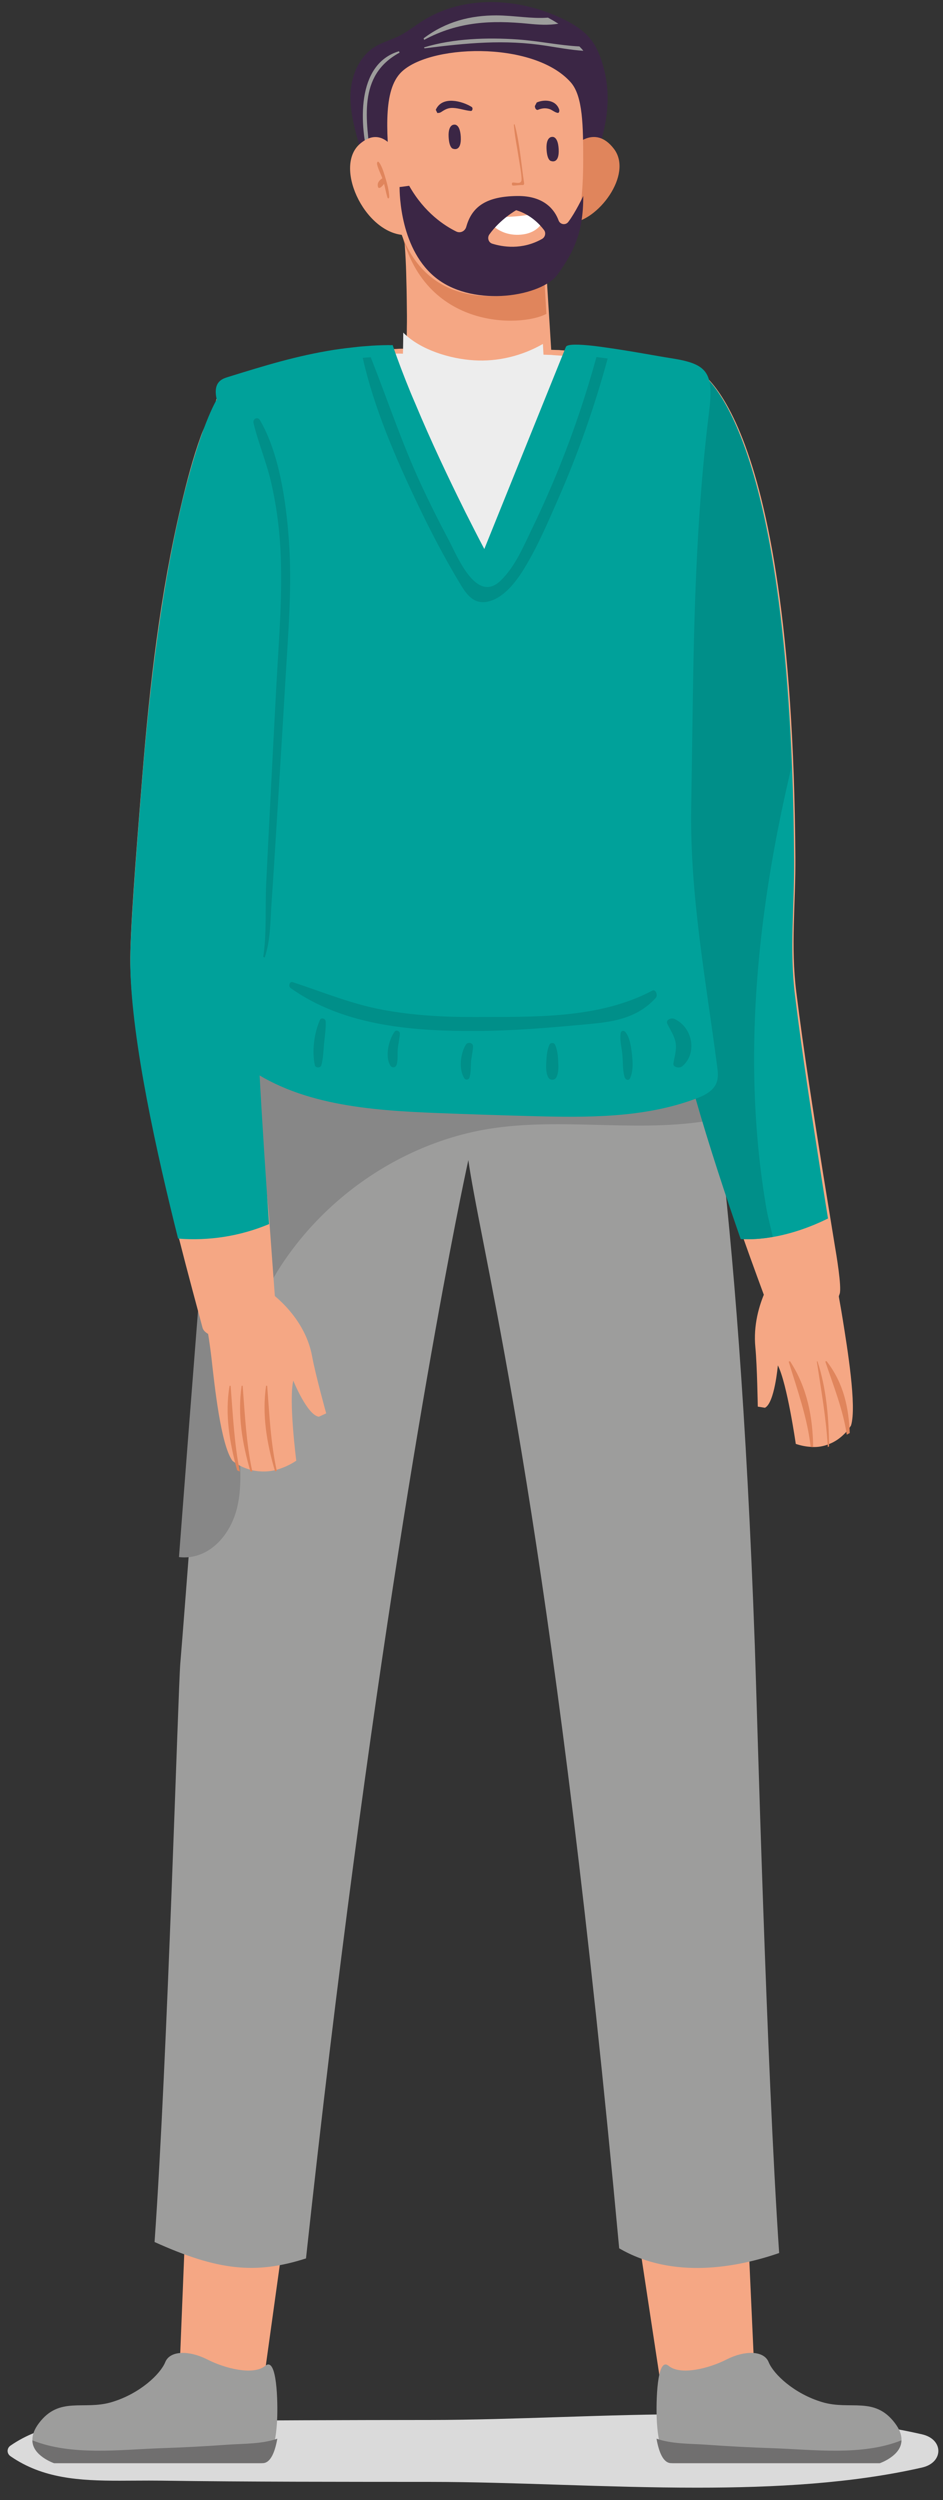 <svg width="77" height="204" xmlns="http://www.w3.org/2000/svg" xmlns:xlink="http://www.w3.org/1999/xlink" overflow="hidden"><rect width="100%" height="100%" fill="#333333" stroke="none"/><defs><clipPath id="clip0"><rect x="446" y="379" width="77" height="204"/></clipPath></defs><g clip-path="url(#clip0)" transform="translate(-446 -379)"><path d="M55.912 0.017C48.505 0.017 40.977 0.484 34.178 0.489 26.844 0.495 19.501 0.487 12.168 0.59 11.828 0.593 11.492 0.596 11.158 0.596 10.751 0.596 10.347 0.593 9.948 0.591 9.547 0.587 9.15 0.585 8.757 0.585 5.474 0.585 2.492 0.761-0.144 2.584-0.458 2.8-0.458 3.231-0.144 3.449 2.433 5.23 5.519 5.498 8.791 5.498 9.497 5.498 10.211 5.486 10.929 5.474 11.652 5.461 12.378 5.449 13.107 5.449 13.282 5.449 13.459 5.45 13.635 5.451 20.481 5.514 27.33 5.537 34.178 5.542 40.983 5.548 48.508 6.017 55.916 6.017 62.307 6.017 68.612 5.667 74.291 4.369 76.066 3.964 76.062 2.065 74.291 1.661 68.62 0.366 62.311 0.017 55.912 0.017" fill="#DADADA" fill-rule="evenodd" transform="matrix(1 0 0 -1 447 582)"/><path d="M-0.342 1.523 0.284 17.004 8.656 16.019 6.557 0.915C6.557 0.915-0.484-1.494-0.342 1.523" fill="#F5A784" fill-rule="evenodd" transform="matrix(1 0 0 -1 461 574)"/><path d="M9.587 1.706 8.892 17.004-0.411 16.003 1.922 0.652C1.922 0.652 9.744-1.361 9.587 1.706" fill="#F5A784" fill-rule="evenodd" transform="matrix(1 0 0 -1 498 574)"/><path d="M50.621 1.164C47.232-0.006 41.969-1.02 37.559 1.548 32.506 56.221 27.451 78.12 25.692 87.67 25.504 88.691 25.349 89.577 25.242 90.341 25.242 90.341 25.008 89.279 24.585 87.192 22.706 77.877 17.121 48.103 11.986 0.724 7.885-0.595 4.791-0.276-0.379 2.062 0.689 17.169 1.548 47.278 1.723 49.287 1.951 51.835 3.924 78.019 4.503 84.974 5.052 91.624 5.583 96.931 6.019 98.871 6.046 98.985 6.07 99.094 6.092 99.208 6.823 102.836 7.649 105.447 8.152 107.083 8.556 108.4 8.805 109.07 8.805 109.07 10.147 112.184 11.644 114.496 13.201 116.112 18.208 121.323 23.699 119.045 25.853 111.637 28.686 121.344 37.217 122.242 42.91 109.07 42.91 109.07 43.413 107.439 44.137 103.412 44.171 103.229 44.366 102.068 44.439 101.648 44.775 99.599 45.151 97.079 45.534 94.017 45.607 93.436 45.681 92.835 45.755 92.212 46.83 83.121 47.957 69.754 48.634 50.726 48.829 45.164 49.581 16.499 50.621 1.164" fill="#9D9D9C" fill-rule="evenodd" transform="matrix(1 0 0 -1 459 564)"/><path d="M19.631 3.611C19.61 3.174 19.571 2.629 19.479 2.092 19.3 1.029 18.958 0.014 18.286 0.014 17.272 0.014 1.405 0.014 1.405 0.014 1.405 0.014-0.353 0.632-0.353 1.951-0.353 2.333-0.202 2.777 0.174 3.275 1.854 5.507 3.817 4.31 6.117 4.997 8.416 5.681 10.096 7.282 10.492 8.257 10.881 9.225 12.456 9.225 13.911 8.486 15.367 7.74 17.693 7.154 18.662 7.96 19.631 8.767 19.69 4.915 19.631 3.611" fill="#9D9D9C" fill-rule="evenodd" transform="matrix(1 0 0 -1 449 580)"/><path d="M19.644 2.017C19.464 0.994 19.118 0.017 18.441 0.017 17.418 0.017 1.417 0.017 1.417 0.017 1.417 0.017-0.356 0.612-0.356 1.881 2.847 0.599 6.806 1.123 10.181 1.24 11.988 1.299 13.789 1.396 15.591 1.525 16.86 1.615 18.381 1.569 19.644 2.017" fill="#706F6F" fill-rule="evenodd" transform="matrix(1 0 0 -1 449 580)"/><path d="M-0.374 3.611C-0.355 3.174-0.314 2.629-0.222 2.092-0.045 1.029 0.298 0.014 0.969 0.014 1.985 0.014 17.85 0.014 17.85 0.014 17.85 0.014 19.61 0.632 19.61 1.951 19.61 2.333 19.458 2.777 19.082 3.275 17.403 5.507 15.439 4.31 13.139 4.997 10.84 5.681 9.16 7.282 8.764 8.257 8.376 9.225 6.801 9.225 5.344 8.486 3.889 7.74 1.562 7.154 0.594 7.96-0.374 8.767-0.434 4.915-0.374 3.611" fill="#9D9D9C" fill-rule="evenodd" transform="matrix(1 0 0 -1 500 580)"/><path d="M-0.394 2.017C-0.214 0.994 0.131 0.017 0.808 0.017 1.832 0.017 17.832 0.017 17.832 0.017 17.832 0.017 19.606 0.612 19.606 1.881 16.404 0.599 12.443 1.123 9.068 1.24 7.261 1.299 5.46 1.396 3.659 1.525 2.39 1.615 0.869 1.569-0.394 2.017" fill="#706F6F" fill-rule="evenodd" transform="matrix(1 0 0 -1 500 580)"/><path d="M43.614 35.701C37.74 34.489 31.44 35.809 25.428 34.967 22.913 34.617 20.466 33.843 18.189 32.732 14.022 30.7 10.424 27.536 7.914 23.679 5.091 19.318 4.33 14.6 4.522 9.485 4.584 7.647 4.795 5.782 4.364 3.992 3.939 2.201 2.705 0.458 0.882 0.021 0.463-0.08 0.039-0.1-0.386-0.052-0.29 1.198 1.121 19.769 1.712 26.695 2.273 33.318 2.815 38.603 3.261 40.535 3.288 40.648 3.316 40.755 3.336 40.87 5.873 43.105 9.08 44.572 12.37 45.501 21.46 48.058 31.18 46.739 40.447 44.889 41.064 44.76 41.674 44.639 42.291 44.498 42.353 44.121 42.422 43.718 42.496 43.3 42.84 41.26 43.223 38.75 43.614 35.701" fill="#878787" fill-rule="evenodd" transform="matrix(1 0 0 -1 461 506)"/><path d="M14.565 2.436C13.252-1.439 9.247-0.04 8.824 1.118 8.315 2.504 7.505 4.676 6.58 7.293 4.168 14.08 0.967 23.81 0.283 30.168 0.015 32.623-0.085 38.677-0.105 45.566-0.139 50.72-0.273 55.886-0.353 61.039-0.413 65.325-0.735 69.591 2.059 73.276 2.822 74.28 3.888 77.34 2.755 77.884 2.473 78.02 10.7 75.752 10.947 38.065 10.975 34.271 10.552 30.799 11.021 27.059 11.631 22.148 12.415 17.25 13.191 12.359 13.373 11.223 14.03 7.214 14.171 6.338 14.265 5.793 14.745 2.98 14.565 2.436" fill="#F5A784" fill-rule="evenodd" transform="matrix(1 0 0 -1 500 487)"/><path d="M5.696 16.332C5.696 16.332 6.477 12.488 6.823 10.282 7.174 8.075 7.974 3.24 7.49 1.687 7.49 1.687 7.336 1.422 7.033 1.089L6.89 0.948C6.601 0.669 6.21 0.367 5.696 0.17L5.574 0.124C5.209-0.01 4.779-0.094 4.301-0.067L4.18-0.057C3.813-0.035 3.414 0.038 2.979 0.185 2.979 0.185 2.268 5.13 1.515 6.592 1.515 6.592 1.251 3.515 0.46 3.132L-0.124 3.226C-0.124 3.226-0.176 6.573-0.321 8.061-0.674 11.681 1.589 14.551 1.589 14.551 1.589 14.551 4.219 18.364 5.696 16.332" fill="#F5A784" fill-rule="evenodd" transform="matrix(1 0 0 -1 508 497)"/><path d="M1.398-0.07 1.194-0.06C0.927 2.298 0.116 4.561-0.602 6.898L-0.489 6.93C0.941 4.729 1.365 2.327 1.398-0.07" fill="#E0855C" fill-rule="evenodd" transform="matrix(1 0 0 -1 511 497)"/><path d="M0.697-0.021 0.594-0.071C0.459 2.296 0.053 4.558-0.303 6.901L-0.25 6.929C0.465 4.746 0.679 2.361 0.697-0.021" fill="#E0855C" fill-rule="evenodd" transform="matrix(1 0 0 -1 513 497)"/><path d="M1.386 0.07 1.142-0.065C0.843 1.956 0.066 3.903-0.614 5.91L-0.508 5.936C0.917 4.112 1.302 2.083 1.386 0.07" fill="#E0855C" fill-rule="evenodd" transform="matrix(1 0 0 -1 514 496)"/><path d="M13.609 1.578C12.223 0.889 10.684 0.347 9.158 0.077 8.262-0.085 7.373-0.146 6.518-0.1 4.128 6.725 0.958 16.509 0.28 22.901 0.015 25.369-0.083 31.457-0.104 38.384-0.138 43.566-0.27 48.761-0.349 53.942-0.409 58.251-0.727 62.541 2.039 66.246 2.795 67.255 3.851 70.332 2.729 70.88 2.471 71.01 9.476 69.047 10.677 38.391 10.771 36.043 10.823 33.533 10.843 30.842 10.87 27.026 10.451 23.536 10.916 19.775 11.52 14.838 12.296 9.913 13.065 4.995 13.245 3.852 13.424 2.715 13.609 1.578" fill="#00A19A" fill-rule="evenodd" transform="matrix(1 0 0 -1 500 480)"/><path d="M7.996 23.049C7.329 16.15 7.408 9.141 8.596 2.302 8.72 1.599 8.939 0.835 9.104 0.077 8.213-0.085 7.329-0.146 6.479-0.1 4.104 6.725 0.953 16.509 0.28 22.901 0.016 25.369-0.082 31.457-0.102 38.384-0.136 43.566-0.267 48.761-0.346 53.942-0.405 58.251-0.722 62.541 2.028 66.246 2.779 67.255 3.828 70.332 2.713 70.88 2.457 71.01 9.419 69.047 10.613 38.391 10.33 37.16 10.053 35.928 9.795 34.697 8.997 30.848 8.378 26.965 7.996 23.049" fill="#008F89" fill-rule="evenodd" transform="matrix(1 0 0 -1 500 480)"/><path d="M19.175 0.987C19.101 0.806 18.727-0.265 18.36-0.163L18.136 0.106C16.286 0.273 14.431 0.463 12.58 0.665 10.1 0.934 7.612 1.216 5.137 1.573 4.151 1.721 3.171 1.916 2.179 2.071 1.179 2.227 0.54 2.428 0.262 3.416-0.106 4.736-0.458 6.116-0.371 7.496-0.275 8.944 0.378 10.431 1.629 11.191 2.227 11.555 2.92 11.738 3.545 12.041 4.252 12.391 4.871 12.895 5.537 13.312 8.577 15.231 12.553 15.217 15.932 13.905 16.205 13.797 16.477 13.682 16.735 13.562L16.871 13.501C17.693 13.11 18.496 12.632 19.094 11.959L19.325 11.677 19.428 11.529C19.787 10.989 20.026 10.383 20.209 9.758 21.127 6.729 20.366 3.802 19.175 0.987" fill="#3B2645" fill-rule="evenodd" transform="matrix(1 0 0 -1 475 394)"/><path d="M2.581 8.82C-0.954 7.764-0.668 2.746 0.151-0.18L0.3-0.159C-0.096 3.205-0.833 6.846 2.627 8.704L2.581 8.82" fill="#9D9D9C" fill-rule="evenodd" transform="matrix(1 0 0 -1 476 392)"/><path d="M10.593 1.065C9.774 0.925 8.92 0.985 8.131 1.065 5.151 1.356 2.444 1.259-0.37-0.255L-0.407-0.126C1.431 1.259 3.441 1.745 5.531 1.745 7.004 1.736 8.402 1.453 9.746 1.561 10.033 1.406 10.32 1.238 10.593 1.065" fill="#9D9D9C" fill-rule="evenodd" transform="matrix(1 0 0 -1 481 382)"/><path d="M12.631-0.145C11.616-0.078 10.59 0.111 9.621 0.262 6.169 0.802 3.095 0.485-0.343 0.055L-0.369 0.134C2.01 0.863 4.785 0.953 7.281 0.78 9.003 0.657 10.668 0.295 12.312 0.211L12.533-0.023 12.631-0.145" fill="#9D9D9C" fill-rule="evenodd" transform="matrix(1 0 0 -1 481 383)"/><path d="M-0.214 5.965C-0.214 5.965 1.518 7.96 3.126 5.86 4.736 3.759 1.778-0.072-0.398-0.178-0.398-0.178-0.492 5.091-0.214 5.965" fill="#E0855C" fill-rule="evenodd" transform="matrix(1 0 0 -1 493 397)"/><path d="M39.209 40.34C38.628 37.449 37.825 34.596 37.351 31.684 35.859 22.466 37.743 12.992 36.655 3.719 36.528 2.667 36.331 1.424 35.271 1.014 34.69 0.787 33.926 0.766 33.318 0.673 31.251 0.351 29.171 0.137 27.089 0.008 20.977-0.373 14.754 0.001 8.823 1.552 8.64 1.599 7.054 1.934 7.047 2.055 7.047 2.055 7.033 2.189 7.02 2.424 6.83 4.994 5.763 20.07 5.202 25.457 5.142 25.968 5.1 26.39 5.061 26.712 4.995 27.243 4.899 27.785 4.797 28.349 4.675 29.033 4.561 29.699 4.419 30.368 3.027 37.032 0.426 44.003-0.364 46.056-0.5 46.413 0.224 47.565 0.568 47.754 0.812 47.895 1.109 48.042 1.46 48.184 2.946 48.78 5.311 49.424 8.736 50.001 9.026 50.056 9.33 50.102 9.634 50.15 10.999 50.363 12.499 50.507 14.052 50.526L14.171 50.518 14.363 50.526C14.633 50.554 14.91 50.552 15.193 50.538 15.193 50.538 15.214 51.216 15.22 52.249 15.228 52.543 15.228 52.866 15.228 53.208 15.214 54.102 15.214 55.127 15.18 56.167 15.153 57.677 15.059 59.207 14.917 60.386 14.91 60.508 14.883 60.616 14.869 60.723L14.856 60.803 14.85 60.87 15.052 60.71C15.133 60.622 15.242 60.558 15.37 60.461L15.477 60.367C15.748 60.18 16.045 59.978 16.384 59.763 16.904 59.434 17.537 59.05 18.302 58.737 18.423 58.687 18.551 58.63 18.674 58.582L18.802 58.536C18.957 58.456 19.111 58.409 19.282 58.361 19.788 58.16 20.348 57.992 20.916 57.852 21.259 57.771 21.618 57.71 21.984 57.651 22.233 57.602 22.496 57.569 22.767 57.55 23.294 57.476 23.848 57.459 24.422 57.462 24.909 57.465 25.367 57.502 25.834 57.569 26.084 57.584 26.323 57.619 26.557 57.665L27.009 50.458C27.009 50.458 27.164 50.451 27.448 50.444 27.557 50.441 27.678 50.444 27.806 50.423 27.981 50.411 28.168 50.397 28.398 50.384 29.244 50.337 30.096 50.283 30.94 50.21 32.029 50.129 33.109 50.015 34.19 49.859 35.554 49.665 36.48 49.626 37.581 48.727 38.548 47.941 39.169 46.767 39.432 45.566 39.81 43.849 39.554 42.063 39.209 40.34" fill="#F5A784" fill-rule="evenodd" transform="matrix(1 0 0 -1 464 458)"/><path d="M-0.383 7.833C1.2-1.041 9.612-0.709 11.617 0.393L11.379 4.389C4.418 3.123-0.383 7.833-0.383 7.833" fill="#E0855C" fill-rule="evenodd" transform="matrix(1 0 0 -1 479 405)"/><path d="M14.604 17.282C15.606 16.15 15.617 13.683 15.621 10.955 15.635 2.695 13.136 0.195 8.995-0.13 4.852-0.455 0.583 1.302-0.076 8.98-0.406 12.82-0.774 16.369 0.639 17.977 2.746 20.379 11.529 20.752 14.604 17.282" fill="#F5A784" fill-rule="evenodd" transform="matrix(1 0 0 -1 478 403)"/><path d="M3.969 5.374C3.969 5.374 2.677 9.208 0.399 7.269-1.881 5.33 1.013-0.489 4.418-0.171 4.418-0.171 5.011 4.044 3.969 5.374" fill="#F5A784" fill-rule="evenodd" transform="matrix(1 0 0 -1 475 398)"/><path d="M-0.092 2.792C0.143 2.567 0.33 1.955 0.462 1.518 0.6 1.062 0.757 0.504 0.783-0.037 0.791-0.205 0.672-0.24 0.634-0.114 0.527 0.238 0.456 0.628 0.362 0.996 0.236 0.84 0.109 0.685-0.038 0.661-0.152 0.642-0.192 0.942-0.124 1.086-0.035 1.272 0.094 1.369 0.219 1.454 0.08 1.829-0.104 2.164-0.206 2.57-0.245 2.724-0.165 2.861-0.092 2.792" fill="#E0855C" fill-rule="evenodd" transform="matrix(1 0 0 -1 477 395)"/><path d="M0.003-0.14C0.003-0.14 0.685-0.426 0.618 0.834 0.557 1.964 0.062 1.827 0.062 1.827 0.062 1.827-0.417 1.846-0.374 0.857-0.331-0.133 0.003-0.14 0.003-0.14" fill="#3B2645" fill-rule="evenodd" transform="matrix(1 0 0 -1 491 392)"/><path d="M0.008-0.14C0.008-0.14 0.69-0.425 0.624 0.833 0.563 1.963 0.067 1.827 0.067 1.827 0.067 1.827-0.412 1.847-0.369 0.856-0.326-0.133 0.008-0.14 0.008-0.14" fill="#3B2645" fill-rule="evenodd" transform="matrix(1 0 0 -1 483 391)"/><path d="M-0.14 0.103C0.05 0.135 0.48-0.051 0.574 0.242 0.653 0.486 0.377 1.963 0.339 2.215 0.202 3.126 0.05 3.747-0.046 4.836L0.02 4.859C0.43 3.398 0.559 1.609 0.795 0.067 0.808-0.017 0.763-0.104 0.702-0.099 0.425-0.079 0.154-0.152-0.122-0.14-0.215-0.138-0.237 0.086-0.14 0.103" fill="#E0855C" fill-rule="evenodd" transform="matrix(1 0 0 -1 488 394)"/><path d="M-0.175 0.636C0.344 0.876 1.363 0.919 1.658 0.066 1.696-0.049 1.651-0.226 1.55-0.213 1.301-0.181 1.094 0.031 0.851 0.108 0.544 0.203 0.236 0.171-0.064 0.042-0.161 0-0.243 0.076-0.299 0.183L-0.329 0.338-0.175 0.636" fill="#3B2645" fill-rule="evenodd" transform="matrix(1 0 0 -1 490 388)"/><path d="M-0.416 0.04C0.101 1.212 1.749 0.752 2.514 0.274 2.639 0.194 2.586-0.069 2.439-0.054 1.959-0.013 1.494 0.169 1.013 0.192 0.671 0.208 0.44 0.124 0.142-0.066-0.052-0.19-0.072-0.215-0.29-0.222L-0.416 0.04" fill="#3B2645" fill-rule="evenodd" transform="matrix(1 0 0 -1 482 388)"/><path d="M-0.399 1.354C-0.399 1.354 2.47 1.057 4.601 1.841 4.601 1.841 4.56 0.016 2.511-0.148 0.462-0.309-0.399 1.354-0.399 1.354" fill="#FFFFFF" fill-rule="evenodd" transform="matrix(1 0 0 -1 486 398)"/><path d="M6.959 4.871C7.861 6.128 9.148 6.849 9.148 6.849 10.315 6.497 11.053 5.72 11.424 5.226 11.6 4.991 11.515 4.648 11.262 4.505 9.618 3.575 8.017 3.859 7.192 4.118 6.884 4.214 6.767 4.603 6.959 4.871ZM13.4 5.888C13.18 5.602 12.734 5.675 12.609 6.017 12.325 6.792 11.508 8.041 9.221 8.007 6.765 7.978 5.542 7.184 5.073 5.493 4.971 5.131 4.587 4.949 4.259 5.108 3.34 5.557 1.663 6.623 0.411 8.84L-0.374 8.737C-0.368 8.274-0.354 3.535 2.728 1.223 5.816-1.096 11.254-0.176 12.534 1.611 13.815 3.398 14.639 5.002 14.626 8.007 14.626 8.007 13.977 6.64 13.4 5.888" fill="#3B2645" fill-rule="evenodd" transform="matrix(1 0 0 -1 479 403)"/><path d="M21.38 17.448C20.875 13.71 19.924 10.039 18.572 6.531 17.607 4.049 16.263 1.465 13.894 0.372 11.335-0.802 8.211 0.161 6.138 2.092 4.065 4.028 2.864 6.754 1.972 9.479 0.528 13.898-0.265 18.54-0.364 23.202-0.37 23.33-0.37 23.465-0.37 23.6-0.088 23.655 0.207 23.702 0.502 23.75 1.828 23.964 3.284 24.109 4.793 24.128L4.909 24.12 5.095 24.128C5.358 24.156 5.626 24.154 5.902 24.14 5.902 24.14 5.922 24.822 5.928 25.86 7.332 24.436 9.793 23.714 11.702 23.6 13.65 23.478 15.626 23.958 17.331 24.936L17.378 24.06C17.378 24.06 17.528 24.052 17.804 24.045 17.91 24.043 18.027 24.045 18.152 24.024 18.322 24.012 18.504 23.999 18.727 23.985 19.548 23.938 20.376 23.884 21.196 23.811 21.289 23.539 21.361 23.256 21.413 22.973 21.773 21.158 21.63 19.282 21.38 17.448" fill="#EDEDED" fill-rule="evenodd" transform="matrix(1 0 0 -1 473 432)"/><path d="M40.488 2.605C40.215 1.964 39.521 1.616 38.868 1.372 34.584-0.245 29.887-0.189 25.31-0.067 22.798 0.001 20.285 0.084 17.779 0.179 12.209 0.397 6.271 0.812 1.825 4.165 1.22 4.622 0.627 5.161 0.368 5.877-0.083 7.097 0.538 8.412 1.048 9.612 3.118 14.479 3.296 20.477 3.453 25.704L3.956 40.088C3.984 40.843 3.97 41.6 3.922 42.363 3.568 47.612 1.478 53.024-0.157 57.905-0.388 58.587-0.572 59.452-0.033 59.923 0.157 60.093 0.408 60.174 0.654 60.25 3.609 61.163 6.19 61.967 9.294 62.459 9.921 62.554 10.569 62.631 11.243 62.703 11.461 62.727 11.678 62.744 11.902 62.758 12.509 62.813 13.122 62.834 13.748 62.842L13.868 62.833 14.061 62.842C14.483 61.595 14.987 60.284 15.532 58.955 15.654 58.667 15.777 58.369 15.907 58.075 17.2 54.973 18.664 51.907 19.774 49.671 19.93 49.344 20.081 49.05 20.224 48.771 21.02 47.19 21.546 46.202 21.546 46.202L28.209 62.697C28.311 62.935 29.259 62.916 30.512 62.773 30.805 62.737 31.118 62.697 31.438 62.649 33.413 62.376 35.742 61.933 36.763 61.776 39.732 61.32 40.312 60.66 39.896 57.367 38.942 49.739 38.69 41.888 38.576 34.239L38.439 25.036C38.336 17.941 39.624 11.112 40.55 4.049 40.617 3.567 40.679 3.054 40.488 2.605" fill="#00A19A" fill-rule="evenodd" transform="matrix(1 0 0 -1 464 470)"/><path d="M13.36 64.344C13.867 60.245 13.643 56.136 13.017 51.629 11.941 43.894 9.174 37.266 8.95 29.439 8.77 23.158 10.547 15.64 10.992 9.38 11.258 5.679 11.464 3.007 11.464 2.966 9.833-0.769 5.846-0.514 5.534 0.676 5.102 2.301 4.363 4.993 3.55 8.198 1.812 15.076-0.251 24.297-0.357 30.33-0.404 32.795 0.069 38.821 0.621 45.678 1.217 53.099 2.075 60.565 3.8 67.815 4.251 69.711 4.744 71.619 5.412 73.451 6.743 77.097 9.796 76.438 11.166 72.93 12.316 69.987 13.012 67.167 13.36 64.344" fill="#F5A784" fill-rule="evenodd" transform="matrix(1 0 0 -1 457 488)"/><path d="M-0.365 13.091C-0.365 13.091 0.02 11.36 0.272 9.16 0.518 6.96 1.026 2.127 1.977 0.808 1.977 0.808 2.214 0.607 2.629 0.387L2.822 0.297C3.207 0.126 3.708-0.036 4.308-0.061L4.451-0.067C4.877-0.076 5.358-0.019 5.858 0.157L5.984 0.204C6.368 0.341 6.771 0.536 7.192 0.813 7.192 0.813 6.56 5.722 6.949 7.345 6.949 7.345 8.093 4.514 9.041 4.402L9.635 4.675C9.635 4.675 8.751 7.863 8.488 9.317 7.847 12.858 4.636 14.859 4.636 14.859 4.636 14.859 0.633 15.483-0.365 13.091" fill="#F5A784" fill-rule="evenodd" transform="matrix(1 0 0 -1 463 499)"/><path d="M0.463-0.067 0.601-0.017C0.099 2.267 0.001 4.571-0.184 6.928L-0.272 6.933C-0.62 4.566-0.213 2.209 0.463-0.067" fill="#E0855C" fill-rule="evenodd" transform="matrix(1 0 0 -1 468 499)"/><path d="M0.447-0.061 0.603-0.067C0.101 2.239 0.004 4.553-0.186 6.925L-0.268 6.933C-0.617 4.568-0.219 2.213 0.447-0.061" fill="#E0855C" fill-rule="evenodd" transform="matrix(1 0 0 -1 466 499)"/><path d="M0.364 0.029 0.584-0.072C0.119 2.233 0.021 4.553-0.168 6.922L-0.254 6.928C-0.657 4.609-0.252 2.278 0.364 0.029" fill="#E0855C" fill-rule="evenodd" transform="matrix(1 0 0 -1 465 499)"/><path d="M16.639 49.932C16.579 49.729 12.957 35.815 11.869 31.296 10.832 26.978 10.021 23.429 9.962 22.722 9.715 19.913 10.453 8.457 10.971 1.122 8.639 0.139 6.067-0.266 3.543-0.063 1.808 6.833-0.252 16.08-0.358 22.129-0.405 24.601 0.068 30.643 0.619 37.519 2.5 61.079 6.512 68.324 6.898 68.689 7.142 68.921 8.253 69.43 8.54 69.564 8.751 69.685 8.932 69.754 9.124 69.8 9.715 69.955 10.347 69.882 10.924 69.734 11.569 69.564 12.194 69.316 12.772 68.978 15.144 62.937 16.34 56.465 16.639 49.932" fill="#00A19A" fill-rule="evenodd" transform="matrix(1 0 0 -1 457 480)"/><path d="M29.272 3.173C24.852 0.831 19.479 1.04 14.752 1.017 12.242 1.005 9.731 1.146 7.244 1.606 4.719 2.072 2.343 3.057-0.117 3.867-0.339 3.94-0.483 3.534-0.275 3.384 4.186 0.192 10.059-0.152 15.048-0.123 17.811-0.106 20.572 0.117 23.327 0.371 25.483 0.57 27.834 0.679 29.544 2.577 29.746 2.8 29.531 3.309 29.272 3.173" fill="#008F89" fill-rule="evenodd" transform="matrix(1 0 0 -1 470 463)"/><path d="M0.127 3.782C-0.348 2.724-0.542 1.219-0.292 0.091-0.236-0.165 0.179-0.154 0.244 0.091 0.39 0.643 0.405 1.22 0.456 1.785 0.512 2.407 0.624 3.041 0.593 3.664 0.584 3.875 0.232 4.016 0.127 3.782" fill="#008F89" fill-rule="evenodd" transform="matrix(1 0 0 -1 472 466)"/><path d="M0.229 2.831C-0.255 2.177-0.592 0.787-0.12 0.046 0.016-0.167 0.303-0.124 0.381 0.115 0.512 0.503 0.442 0.943 0.475 1.35 0.511 1.786 0.619 2.21 0.653 2.646 0.668 2.858 0.361 3.007 0.229 2.831" fill="#008F89" fill-rule="evenodd" transform="matrix(1 0 0 -1 478 466)"/><path d="M0.04 2.762C-0.406 2.052-0.556 0.739-0.087 0.017 0.021-0.15 0.274-0.121 0.334 0.072 0.461 0.478 0.435 0.873 0.459 1.291 0.483 1.733 0.61 2.164 0.625 2.604 0.636 2.924 0.2 3.014 0.04 2.762" fill="#008F89" fill-rule="evenodd" transform="matrix(1 0 0 -1 484 467)"/><path d="M0.577 1.456C0.555 1.91 0.507 2.34 0.326 2.755 0.246 2.942-0.055 2.942-0.136 2.755-0.317 2.34-0.364 1.911-0.387 1.456-0.409 1.004-0.447 0.5-0.236 0.095-0.098-0.171 0.289-0.171 0.427 0.095 0.637 0.5 0.6 1.004 0.577 1.456" fill="#008F89" fill-rule="evenodd" transform="matrix(1 0 0 -1 491 467)"/><path d="M0.602 1.966C0.532 2.579 0.423 3.401 0.05 3.807-0.069 3.935-0.29 3.922-0.325 3.671-0.402 3.093-0.232 2.519-0.181 1.942-0.129 1.346-0.163 0.714-0.009 0.144 0.065-0.129 0.352-0.228 0.467 0.06 0.707 0.649 0.676 1.315 0.602 1.966" fill="#008F89" fill-rule="evenodd" transform="matrix(1 0 0 -1 497 467)"/><path d="M0.082 3.856C-0.212 3.996-0.645 3.762-0.525 3.497-0.275 2.953 0.084 2.477 0.172 1.89 0.259 1.311 0.071 0.777-0.016 0.209-0.058-0.072 0.458-0.2 0.69-0.016 1.93 0.975 1.614 3.131 0.082 3.856" fill="#008F89" fill-rule="evenodd" transform="matrix(1 0 0 -1 501 466)"/><path d="M19.619 19.747C18.548 15.809 17.192 11.949 15.54 8.206 14.704 6.3 13.861 4.327 12.761 2.544 12.121 1.515 11.122 0.187 9.822-0.092 8.56-0.365 7.96 0.709 7.427 1.606 6.241 3.592 5.168 5.642 4.171 7.725 2.329 11.571 0.556 15.641-0.381 19.799-0.166 19.825 0.05 19.838 0.272 19.851 1.635 16.408 2.787 12.919 4.345 9.541 5.061 7.999 5.823 6.469 6.625 4.965 7.326 3.651 8.871-0.281 10.86 1.606 12.066 2.753 12.755 4.445 13.456 5.889 14.279 7.594 15.047 9.326 15.749 11.077 16.902 13.954 17.88 16.883 18.702 19.865 18.992 19.831 19.302 19.793 19.619 19.747" fill="#008F89" fill-rule="evenodd" transform="matrix(1 0 0 -1 476 428)"/><path d="M2.591 33.891C2.36 37.103 1.795 41.038 0.223 43.722 0.047 44.024-0.389 43.852-0.294 43.46 0.105 41.805 0.769 40.263 1.15 38.589 1.548 36.845 1.797 35.059 1.894 33.254 2.093 29.594 1.776 25.907 1.577 22.256 1.377 18.581 0.814 7.665 0.734 5.883 0.645 3.948 0.787 1.822 0.493-0.084L0.617-0.124C1.111 1.317 1.074 3.016 1.188 4.546 1.338 6.55 2.077 18.58 2.312 22.591 2.532 26.341 2.861 30.132 2.591 33.891" fill="#008F89" fill-rule="evenodd" transform="matrix(1 0 0 -1 467 457)"/></g></svg>
